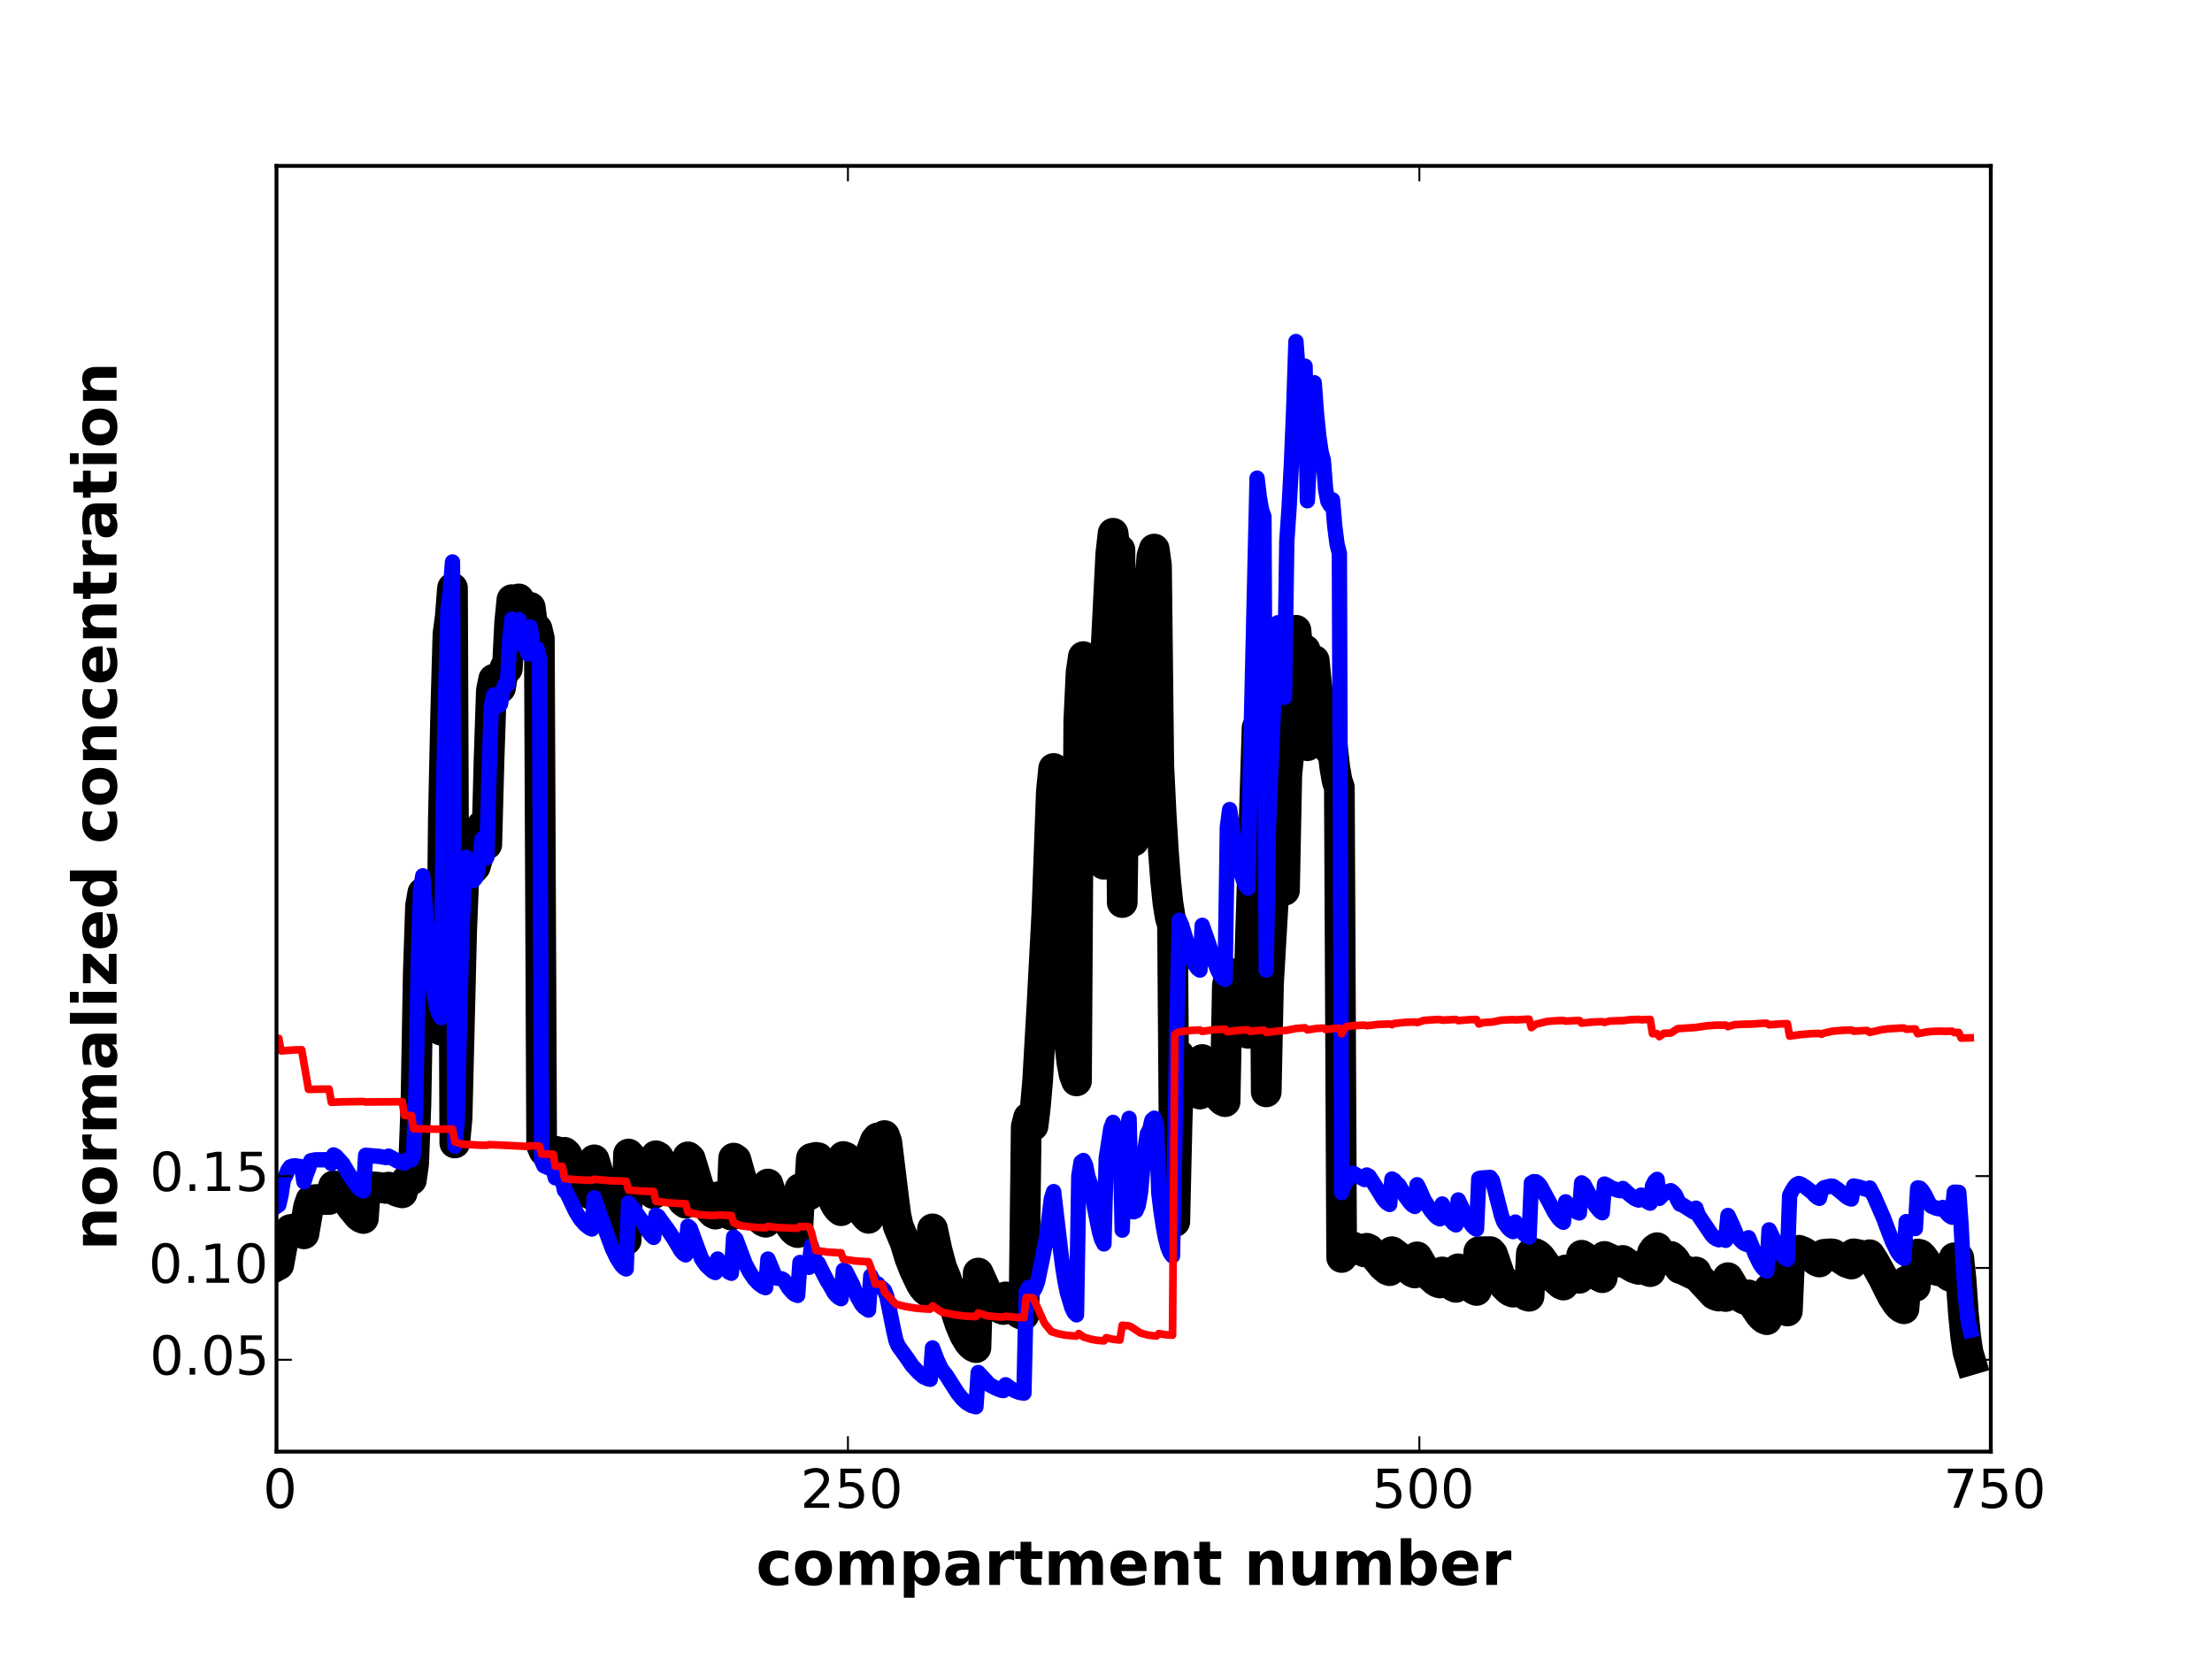 <?xml version="1.0" encoding="utf-8" standalone="no"?>
<!DOCTYPE svg PUBLIC "-//W3C//DTD SVG 1.1//EN"
  "http://www.w3.org/Graphics/SVG/1.1/DTD/svg11.dtd">
<!-- Created with matplotlib (http://matplotlib.org/) -->
<svg height="432pt" version="1.1" viewBox="0 0 576 432" width="576pt" xmlns="http://www.w3.org/2000/svg" xmlns:xlink="http://www.w3.org/1999/xlink">
 <defs>
  <style type="text/css">
*{stroke-linecap:butt;stroke-linejoin:round;}
  </style>
 </defs>
 <g id="figure_1">
  <g id="patch_1">
   <path d="
M0 432
L576 432
L576 0
L0 0
z
" style="fill:#ffffff;"/>
  </g>
  <g id="axes_1">
   <g id="patch_2">
    <path d="
M72 378
L518.4 378
L518.4 43.2
L72 43.2
z
" style="fill:#ffffff;"/>
   </g>
   <g id="line2d_1">
    <path clip-path="url(#p332b41defa)" d="
M72 329.655
L72.595 329.334
L73.786 322.768
L74.381 321.909
L74.976 320.788
L75.571 320.177
L76.762 319.983
L78.547 320.223
L79.142 321.29
L80.333 314.314
L80.928 312.557
L82.118 312.358
L85.69 312.355
L86.285 310.762
L86.88 308.782
L87.475 309.103
L89.261 310.9
L90.451 312.721
L91.642 314.464
L93.427 316.604
L94.022 317.049
L94.618 317.292
L95.213 308.897
L98.784 309.187
L100.57 309.467
L101.165 309.119
L103.546 310.302
L104.736 310.615
L105.331 308.03
L105.926 307.266
L107.117 307.254
L107.712 303.037
L108.307 287.615
L108.902 254.061
L109.498 235.934
L110.093 232.477
L111.283 247.853
L112.474 258.658
L113.069 262.504
L113.664 265.373
L114.259 267.289
L114.854 268.255
L115.45 213.116
L116.045 186.235
L116.64 165.12
L117.235 160.68
L117.83 153.125
L118.426 297.627
L119.021 291.126
L120.211 242.459
L120.806 227.707
L121.402 220.281
L121.997 223.606
L122.592 225.604
L123.187 226.272
L123.782 225.591
L124.378 223.521
L124.973 220
L125.568 214.939
L126.163 218.227
L126.758 219.873
L127.354 197.553
L127.949 179.855
L128.544 176.867
L129.139 176.896
L129.734 179.589
L130.33 179.12
L130.925 175.411
L131.52 173.79
L132.115 174.084
L132.71 162.111
L133.306 156.144
L133.901 158.602
L134.496 158.565
L135.091 155.957
L135.686 160.65
L136.282 162.791
L136.877 162.428
L137.472 164.912
L138.067 158.146
L138.662 162.553
L139.258 164.418
L139.853 163.778
L140.448 166.276
L141.043 298.276
L141.638 299.659
L143.424 300.436
L144.019 300.569
L144.614 299.768
L145.805 300.082
L146.4 300.174
L146.995 300.061
L147.59 300.609
L150.566 307.275
L151.757 309.098
L152.947 310.3
L153.542 310.835
L154.138 311.121
L154.733 302.019
L155.923 305.992
L157.709 311.259
L158.899 315.254
L160.09 318.468
L161.28 320.856
L161.875 321.852
L162.47 322.547
L163.066 322.912
L163.661 300.513
L164.256 301.176
L166.637 304.805
L169.018 309.365
L169.613 310.212
L170.208 310.838
L170.803 300.953
L171.398 301.274
L172.589 303.223
L173.779 305.084
L175.565 308.302
L176.755 310.75
L177.35 311.999
L177.946 312.856
L178.541 313.301
L179.136 301.239
L179.731 301.731
L181.517 307.673
L182.707 311.645
L183.898 313.769
L185.088 315.209
L185.683 315.83
L186.278 316.154
L186.874 311.655
L188.064 313.814
L189.85 316.076
L190.445 316.411
L191.04 301.568
L191.635 301.985
L192.826 306.233
L194.016 309.887
L195.206 312.843
L196.397 315.187
L197.587 316.876
L198.182 317.532
L198.778 318.018
L199.373 318.271
L199.968 308.317
L201.754 314.056
L202.349 314.913
L203.539 315.091
L204.134 315.571
L205.325 318.28
L205.92 319.314
L206.515 320.119
L207.11 320.677
L207.706 320.969
L208.301 309.51
L209.491 310.636
L210.086 310.979
L210.682 311.158
L211.277 301.651
L212.467 301.37
L213.062 301.469
L214.253 305.008
L215.443 308.376
L216.038 309.751
L216.634 311.533
L217.229 312.96
L217.824 314.029
L218.419 314.799
L219.014 315.268
L219.61 301.145
L220.205 301.366
L221.99 306.63
L223.181 311.518
L223.776 313.378
L224.371 314.862
L224.966 315.968
L225.562 316.72
L226.157 317.254
L226.752 300.169
L227.942 297.012
L228.538 296.315
L229.133 297.702
L229.728 298.404
L230.323 295.695
L230.918 297.373
L232.704 311.978
L233.299 316.483
L233.894 319.272
L235.68 323.542
L236.87 327.491
L238.061 330.537
L239.251 333.053
L239.846 334.263
L240.442 335.21
L241.037 335.904
L241.632 336.352
L242.227 336.615
L242.822 319.991
L244.013 325.564
L245.203 330.037
L246.394 332.969
L247.584 336.626
L248.774 341.082
L249.965 344.712
L251.155 347.539
L252.346 349.526
L252.941 350.187
L253.536 350.656
L254.131 350.917
L254.726 331.494
L255.917 334.111
L257.107 336.819
L257.702 337.772
L258.893 339.064
L260.083 340.375
L260.678 340.783
L261.274 340.995
L261.869 337.703
L263.059 339.592
L264.25 340.956
L265.44 341.954
L266.035 342.248
L266.63 342.395
L267.226 293.415
L267.821 291.036
L268.416 292.451
L269.011 293.164
L269.606 288.225
L270.202 281.374
L271.392 260.56
L272.582 238.08
L273.773 206.042
L274.368 200.095
L276.749 249.494
L277.344 259.012
L277.939 266.493
L279.13 276.784
L279.725 279.924
L280.32 281.467
L280.915 187.658
L281.51 175.053
L282.106 170.98
L282.701 172.993
L283.296 179.833
L283.891 183.599
L284.486 190.381
L285.082 200.745
L286.272 216.405
L286.867 221.889
L287.462 225.07
L288.058 167.983
L289.248 144.192
L289.843 138.857
L290.438 143.612
L291.034 143.151
L291.629 143.155
L292.224 235.02
L292.819 191.958
L293.414 171.325
L294.01 161.88
L294.605 219.091
L295.2 219.01
L295.795 216.337
L296.39 210.681
L296.986 199.943
L297.581 181.457
L298.176 167.139
L298.771 155.717
L299.366 152.094
L299.962 144.777
L300.557 142.976
L301.152 147.317
L301.747 199.282
L302.342 211.589
L302.938 221.593
L303.533 229.414
L304.128 235.143
L304.723 238.848
L305.318 240.881
L305.914 318.11
L306.509 292.289
L307.104 274.77
L307.699 275.836
L310.08 281.937
L310.675 283.067
L311.27 283.951
L311.866 284.568
L312.461 284.894
L313.056 275.89
L315.437 281.557
L316.627 284.226
L317.222 285.241
L317.818 286.031
L318.413 286.581
L319.008 286.869
L319.603 256.646
L320.198 253.418
L321.389 259.572
L322.579 264.433
L323.174 266.189
L324.365 268.54
L324.96 269.081
L325.555 245.992
L327.341 189.521
L327.936 193.344
L328.531 195.876
L329.126 197.142
L329.722 284.322
L330.317 256.123
L331.507 235.47
L332.102 223.742
L332.698 217.293
L333.293 220.686
L333.888 222.393
L334.483 231.843
L335.078 201.888
L335.674 195.62
L336.269 187.481
L336.864 177.201
L337.459 164.115
L338.054 170.141
L338.65 172.967
L339.245 172.68
L339.84 169.209
L340.435 194.173
L341.626 176.199
L342.221 171.946
L342.816 178.039
L343.411 182.449
L344.006 185.533
L344.602 187.23
L345.197 192.23
L345.792 194.67
L346.387 195.527
L346.982 194.591
L347.578 199.833
L348.173 203.302
L348.768 205.038
L349.363 327.443
L349.958 326.503
L350.554 326.222
L351.149 325.43
L351.744 324.852
L352.339 324.705
L355.315 325.989
L355.91 325.045
L356.506 325.33
L358.886 328.173
L360.077 329.648
L361.267 330.646
L361.862 330.881
L362.458 325.938
L364.243 327.282
L366.029 329.599
L367.219 330.769
L367.814 331.225
L368.41 331.477
L369.005 327.28
L370.195 329.315
L370.79 330.372
L372.576 332.453
L373.766 333.528
L374.362 333.886
L374.957 334.084
L375.552 331.209
L376.742 333.031
L377.933 334.473
L378.528 334.956
L379.123 335.224
L379.718 330.394
L381.504 333.155
L382.694 334.635
L383.885 335.768
L384.48 336.032
L385.075 325.958
L388.051 325.919
L388.646 326.566
L391.027 333.505
L391.622 334.663
L392.813 335.861
L393.408 336.259
L394.003 336.478
L394.598 334.652
L396.384 336.579
L397.574 337.369
L398.17 337.546
L398.765 326.337
L399.36 326.302
L399.955 326.526
L400.55 326.907
L401.146 327.498
L405.312 333.329
L406.502 334.357
L407.098 334.628
L407.693 330.687
L409.478 332.124
L410.669 332.729
L411.264 332.867
L411.859 326.864
L412.454 327.223
L415.43 331.357
L416.621 332.42
L417.216 332.706
L417.811 327.172
L420.192 328.256
L421.382 328.567
L421.978 328.646
L422.573 328.211
L424.358 329.489
L425.549 330.169
L426.739 330.549
L427.334 329.577
L428.525 330.586
L429.12 330.934
L429.715 331.13
L430.31 326.14
L430.906 325.294
L431.501 324.895
L432.096 328.244
L433.286 327.701
L434.477 327.316
L435.072 327.167
L435.667 327.654
L436.262 328.351
L436.858 329.506
L437.453 330.31
L438.048 330.458
L441.024 331.893
L441.619 331.211
L442.214 332.551
L446.381 337.054
L446.976 337.344
L447.571 337.503
L448.166 337.071
L448.762 337.416
L449.357 337.608
L449.952 332.707
L451.142 334.71
L452.333 336.886
L453.523 337.897
L454.118 338.258
L454.714 338.462
L455.309 337.185
L457.094 340.485
L458.285 342.245
L458.88 342.907
L459.475 343.383
L460.07 343.64
L460.666 335.643
L463.046 339.358
L464.237 340.705
L464.832 341.144
L465.427 341.382
L466.022 327.736
L466.618 326.88
L467.808 325.729
L468.403 325.561
L469.594 326.034
L471.974 327.488
L473.165 328.403
L473.76 328.623
L474.355 326.891
L474.95 326.617
L476.736 326.483
L477.331 326.557
L478.522 327.208
L480.902 328.747
L482.093 329.157
L482.688 326.491
L483.878 326.701
L486.259 327.281
L486.854 326.727
L488.045 328.553
L490.426 332.83
L491.616 335.234
L492.806 337.559
L493.997 339.389
L494.592 340.063
L495.187 340.542
L495.782 340.799
L496.378 333.605
L497.568 334.509
L498.163 334.812
L498.758 334.978
L499.354 326.55
L499.949 326.675
L500.544 327.219
L501.734 328.854
L502.33 329.801
L502.925 330.372
L504.71 330.9
L505.306 330.975
L505.901 330.623
L507.091 331.871
L507.686 332.303
L508.282 332.545
L508.877 327.516
L510.067 327.57
L510.662 333.3
L511.258 341.878
L511.853 348.015
L512.448 352.058
L513.043 354.086
L513.043 354.086" style="fill:none;stroke:#000000;stroke-linecap:square;stroke-width:8;"/>
   </g>
   <g id="line2d_2">
    <path clip-path="url(#p332b41defa)" d="
M72 314.163
L72.595 313.763
L73.19 311.162
L73.786 307.271
L74.381 306.134
L74.976 304.666
L75.571 303.855
L76.166 303.643
L76.762 303.563
L77.952 303.735
L78.547 303.843
L79.142 307.738
L79.738 305.819
L80.333 304.315
L80.928 302.26
L82.118 302.017
L85.69 301.989
L86.285 302.987
L86.88 300.732
L87.475 301.072
L89.261 303.033
L90.451 305.045
L91.642 306.976
L93.427 309.353
L94.022 309.848
L94.618 310.118
L95.213 300.835
L98.784 301.127
L100.57 301.43
L101.165 301.053
L103.546 302.349
L104.736 302.695
L105.331 302.882
L105.926 302.061
L107.117 302.048
L107.712 300.677
L108.307 284.798
L108.902 250.235
L109.498 231.588
L110.093 228.047
L111.283 243.924
L112.474 255.076
L113.069 259.046
L113.664 262.006
L114.259 263.983
L114.854 264.98
L115.45 208.091
L116.045 180.408
L116.64 158.667
L117.235 154.103
L117.83 146.325
L118.426 298.455
L119.021 292.239
L120.211 244.858
L120.806 230.463
L121.402 223.265
L121.997 226.609
L122.592 228.639
L123.187 229.356
L123.782 228.744
L124.378 226.763
L124.973 223.354
L125.568 218.43
L126.163 221.667
L126.758 223.287
L127.354 201.063
L127.949 183.806
L128.544 180.962
L129.139 181.062
L129.734 183.755
L130.33 183.338
L130.925 179.736
L131.52 178.165
L132.115 178.296
L132.71 166.814
L133.306 161.212
L133.901 163.739
L134.496 163.811
L135.091 161.358
L135.686 166.009
L136.282 168.15
L136.877 167.832
L137.472 170.271
L138.067 163.255
L138.662 167.628
L139.258 169.5
L139.853 168.91
L140.448 171.365
L141.043 302.227
L141.638 303.557
L143.424 304.323
L144.019 304.452
L144.614 306.698
L145.805 307.004
L146.4 307.092
L146.995 309.99
L147.59 310.601
L149.971 315.606
L151.162 317.489
L152.352 318.85
L153.542 319.784
L154.138 320.036
L154.733 311.899
L155.923 315.477
L158.304 322.035
L159.494 325.217
L160.685 327.672
L161.875 329.506
L162.47 330.113
L163.066 330.432
L163.661 313.256
L164.256 313.872
L167.827 318.9
L168.422 320.092
L169.613 321.684
L170.208 322.208
L170.803 316.409
L171.398 316.75
L172.589 318.45
L173.779 320.048
L175.565 322.728
L176.755 324.72
L177.35 325.725
L177.946 326.415
L178.541 326.773
L179.136 319.323
L179.731 319.832
L181.517 324.693
L182.707 327.837
L183.898 329.507
L185.088 330.634
L185.683 331.114
L186.278 331.364
L186.874 327.844
L188.064 329.541
L189.85 331.299
L190.445 331.557
L191.04 322.107
L191.635 322.667
L194.016 328.999
L195.206 331.237
L196.397 333.001
L197.587 334.266
L198.778 335.112
L199.373 335.299
L199.968 327.855
L201.754 332.216
L202.349 332.85
L203.539 332.996
L204.134 333.345
L205.325 335.348
L206.515 336.701
L207.11 337.111
L207.706 337.324
L208.301 328.75
L209.491 329.608
L210.086 329.868
L210.682 330.004
L211.277 324.433
L212.467 328.76
L213.062 328.923
L214.253 331.356
L215.443 333.63
L216.038 334.554
L217.229 336.665
L217.824 337.366
L218.419 337.87
L219.014 338.175
L219.61 330.769
L220.205 331.009
L221.99 334.472
L223.181 337.557
L224.371 339.66
L224.966 340.353
L226.157 341.155
L226.752 332.235
L227.942 334.645
L228.538 334.309
L229.133 335.074
L229.728 335.462
L230.323 336.053
L230.918 337.559
L232.704 346.422
L233.299 349.035
L233.894 350.467
L236.275 353.771
L237.466 355.539
L239.251 357.46
L240.442 358.495
L241.632 359.043
L242.227 359.168
L242.822 350.994
L244.013 354.122
L245.203 356.621
L246.394 358.09
L248.179 360.911
L249.37 362.758
L250.56 364.221
L251.75 365.306
L252.941 365.997
L254.131 366.322
L254.726 357.397
L257.702 360.6
L259.488 361.531
L260.678 361.998
L261.274 362.094
L261.869 360.581
L263.059 361.471
L264.25 362.11
L265.44 362.57
L266.63 362.773
L267.226 336.367
L267.821 335.238
L268.416 335.961
L269.011 336.325
L269.606 335.32
L270.202 333.67
L271.392 327.962
L272.582 321.921
L273.773 312.125
L274.368 310.294
L276.154 325.442
L276.749 330.036
L277.344 333.734
L277.939 336.63
L279.13 340.588
L279.725 341.787
L280.32 342.376
L280.915 306.214
L281.51 302.605
L282.106 302.195
L282.701 303.464
L283.296 306.401
L283.891 308.143
L284.486 310.891
L285.082 314.838
L286.272 320.719
L286.867 322.745
L287.462 323.911
L288.058 301.606
L289.248 293.855
L289.843 292.273
L290.438 294.223
L291.629 294.308
L292.224 320.323
L292.819 303.125
L293.414 294.953
L294.01 291.227
L294.605 314.767
L295.2 315.563
L295.795 315.314
L296.39 313.905
L296.986 310.579
L297.581 304.04
L298.176 299.082
L298.771 295.188
L299.366 294.15
L299.962 291.677
L300.557 291.173
L301.152 292.856
L301.747 310.65
L302.342 315.538
L302.938 319.487
L303.533 322.558
L304.128 324.799
L304.723 326.246
L305.318 327.035
L305.914 298.213
L306.509 263.326
L307.104 239.599
L307.699 240.906
L310.08 248.763
L310.675 250.235
L311.27 251.387
L311.866 252.194
L312.461 252.619
L313.056 240.952
L314.842 246.071
L316.032 249.988
L317.222 252.903
L317.818 253.932
L318.413 254.65
L319.008 255.028
L319.603 215.301
L320.198 210.808
L321.389 218.81
L322.579 225.164
L323.174 227.463
L323.77 229.178
L324.365 230.549
L324.96 231.262
L325.555 200.844
L327.341 124.506
L327.936 129.538
L328.531 132.874
L329.126 134.542
L329.722 252.593
L330.317 214.698
L331.507 186.755
L332.102 170.908
L332.698 162.165
L333.293 166.667
L333.888 168.932
L334.483 181.581
L335.078 140.985
L335.674 132.234
L336.269 120.974
L336.864 106.84
L337.459 88.929
L338.054 96.889
L338.65 100.575
L339.245 100.096
L339.84 95.352
L340.435 130.389
L341.626 105.619
L342.221 99.66
L342.816 107.722
L343.411 113.558
L344.006 117.649
L344.602 119.905
L345.197 127.513
L345.792 130.584
L346.387 131.561
L346.982 130.15
L347.578 137.13
L348.173 141.752
L348.768 144.066
L349.363 310.53
L349.958 308.545
L350.554 307.727
L351.149 306.549
L351.744 305.723
L352.339 305.49
L355.315 307.155
L355.91 305.965
L356.506 306.297
L358.886 310.014
L360.077 311.981
L360.672 312.752
L361.267 313.32
L361.862 313.636
L362.458 307.009
L363.053 307.363
L363.648 308.054
L364.243 308.554
L366.029 311.636
L367.219 313.205
L367.814 313.821
L368.41 314.162
L369.005 308.499
L369.6 309.642
L370.79 312.405
L372.576 315.187
L373.766 316.636
L374.362 317.121
L374.957 317.39
L375.552 313.525
L376.742 315.984
L377.933 317.941
L378.528 318.599
L379.123 318.963
L379.718 312.467
L381.504 316.169
L382.694 318.17
L383.29 319.052
L383.885 319.712
L384.48 320.072
L385.075 306.911
L385.67 306.757
L388.051 306.59
L388.646 307.42
L391.027 316.676
L391.622 318.25
L392.813 319.871
L393.408 320.412
L394.003 320.709
L394.598 318.226
L396.384 320.82
L396.979 321.443
L397.574 321.89
L398.17 322.131
L398.765 308.031
L399.36 307.7
L399.955 307.726
L400.55 308.145
L401.146 308.858
L403.526 313.257
L404.717 315.555
L405.907 317.293
L406.502 317.908
L407.098 318.277
L407.693 312.953
L409.478 314.856
L410.669 315.664
L411.264 315.85
L411.859 308.018
L412.454 308.462
L415.43 313.979
L416.621 315.413
L417.216 315.801
L417.811 308.326
L418.406 308.606
L419.597 309.325
L421.382 309.956
L421.978 310.06
L422.573 309.472
L424.358 311.084
L425.549 311.986
L426.144 312.312
L426.739 312.495
L427.334 311.206
L428.525 312.562
L429.12 313.033
L429.715 313.297
L430.31 308.777
L430.906 307.637
L431.501 307.099
L432.096 312.049
L433.286 310.787
L433.882 310.586
L434.477 310.247
L435.072 310.044
L435.667 310.473
L436.262 311.166
L436.858 312.491
L437.453 313.543
L438.048 313.715
L441.024 315.588
L441.619 314.606
L442.214 316.365
L444 319.022
L445.786 321.637
L446.381 322.233
L446.976 322.62
L447.571 322.833
L448.166 322.257
L448.762 322.718
L449.357 322.976
L449.952 316.516
L451.142 319.021
L452.333 321.906
L453.523 323.258
L454.118 323.743
L454.714 324.019
L455.309 322.298
L457.094 326.727
L458.285 329.103
L458.88 329.998
L459.475 330.642
L460.07 330.991
L460.666 320.255
L463.046 325.224
L464.237 327.039
L464.832 327.631
L465.427 327.952
L466.022 311.293
L466.618 310.094
L467.213 309.163
L467.808 308.452
L468.403 308.179
L468.998 308.393
L470.189 309.135
L471.974 310.558
L472.57 311.242
L473.165 311.757
L473.76 312.045
L474.355 309.874
L474.95 309.306
L476.736 308.854
L477.331 308.907
L478.522 309.708
L480.902 311.691
L481.498 312.033
L482.093 312.228
L482.688 308.829
L483.878 309.055
L486.259 309.785
L486.854 309.352
L488.045 311.615
L490.426 317.078
L491.616 320.253
L492.806 323.344
L493.997 325.786
L494.592 326.686
L495.187 327.328
L495.782 327.672
L496.378 318.102
L497.568 319.293
L498.163 319.693
L498.758 319.914
L499.354 309.326
L499.949 309.405
L500.544 310.05
L501.139 310.967
L502.33 313.341
L502.925 314.084
L504.115 314.58
L505.306 314.849
L505.901 314.422
L507.091 316.066
L507.686 316.637
L508.282 316.958
L508.877 310.434
L510.067 310.49
L510.662 318.959
L511.258 330.279
L511.853 338.38
L512.448 343.719
L513.043 346.396
L513.043 346.396" style="fill:none;stroke:#0000ff;stroke-linecap:square;stroke-width:4;"/>
   </g>
   <g id="line2d_3">
    <path clip-path="url(#p332b41defa)" d="
M72 270.346
L72.595 270.385
L73.19 273.653
L76.762 273.396
L78.547 273.356
L80.333 283.668
L83.904 283.613
L85.69 283.594
L86.285 287.041
L88.666 286.926
L94.618 286.834
L95.213 286.957
L104.736 286.885
L105.331 290.47
L107.117 290.467
L107.712 293.902
L113.069 294.026
L117.83 294.001
L118.426 297.307
L120.211 297.909
L124.378 298.176
L126.758 298.226
L127.354 298.051
L130.925 298.206
L133.306 298.327
L136.877 298.508
L137.472 298.515
L138.067 298.359
L140.448 298.424
L141.043 300.507
L144.019 300.555
L144.614 303.688
L146.4 303.713
L146.995 306.852
L148.186 307.049
L152.352 307.303
L154.138 307.333
L154.733 307.068
L158.899 307.456
L163.066 307.595
L163.661 309.872
L167.232 310.179
L170.208 310.268
L170.803 312.82
L174.374 313.252
L177.946 313.434
L178.541 313.441
L179.136 315.672
L182.112 316.307
L185.088 316.493
L186.278 316.515
L186.874 316.359
L189.85 316.507
L190.445 316.515
L191.04 318.373
L192.826 319.168
L195.802 319.537
L198.778 319.7
L199.373 319.708
L199.968 319.325
L202.349 319.644
L207.706 319.845
L208.301 319.367
L210.682 319.451
L211.277 320.793
L212.467 325.605
L215.443 326.037
L218.419 326.226
L219.014 326.235
L219.61 327.89
L222.586 328.338
L225.562 328.533
L226.157 328.543
L226.752 330.054
L227.942 334.348
L229.728 334.42
L230.323 336.441
L233.299 339.605
L235.68 340.193
L238.656 340.673
L241.632 340.883
L242.227 340.893
L242.822 340.037
L245.203 341.652
L248.179 342.305
L251.155 342.695
L254.131 342.839
L254.726 341.874
L257.107 342.656
L260.083 342.919
L261.274 342.95
L261.869 342.75
L264.845 343.063
L266.63 343.125
L267.226 337.863
L269.011 337.942
L271.987 344.562
L273.773 346.755
L275.558 347.301
L277.344 347.66
L279.725 347.888
L280.32 347.904
L280.915 347.239
L282.106 348.132
L283.891 348.689
L285.677 349.023
L287.462 349.152
L288.058 348.329
L289.843 348.758
L291.629 348.93
L292.224 345.101
L294.01 345.252
L294.605 345.546
L296.986 347.116
L298.771 347.612
L300.557 347.865
L301.152 347.893
L301.747 347.263
L303.533 347.568
L305.318 347.686
L305.914 269.386
L306.509 268.922
L307.104 268.695
L310.08 268.318
L312.461 268.211
L313.056 268.576
L316.032 268.145
L319.008 267.985
L319.603 268.696
L321.984 268.34
L324.365 268.176
L324.96 268.165
L325.555 268.59
L327.936 268.303
L329.126 268.255
L329.722 268.858
L332.102 268.55
L335.078 268.28
L337.459 267.816
L339.84 267.636
L340.435 268.186
L342.816 267.805
L344.602 267.703
L345.197 268.072
L347.578 267.782
L348.768 267.734
L349.363 269.197
L349.958 268.041
L350.554 267.349
L351.744 267.128
L354.72 266.957
L355.315 266.948
L355.91 267.095
L358.886 266.758
L361.862 266.632
L362.458 266.828
L363.053 266.512
L366.029 266.213
L368.41 266.128
L369.005 266.281
L370.79 265.717
L373.766 265.504
L374.957 265.478
L375.552 265.657
L378.528 265.488
L379.123 265.48
L379.718 265.769
L382.694 265.515
L384.48 265.465
L385.075 266.632
L386.266 266.266
L388.646 266.123
L391.027 265.636
L394.003 265.51
L394.598 265.577
L397.574 265.411
L398.17 265.403
L398.765 267.584
L399.955 266.694
L402.931 265.97
L405.907 265.759
L407.098 265.734
L407.693 265.91
L410.669 265.74
L411.264 265.731
L411.859 266.425
L414.835 266.127
L417.216 266.043
L417.811 266.241
L419.002 265.899
L421.978 265.767
L422.573 265.785
L424.358 265.539
L426.739 265.452
L427.334 265.54
L429.715 265.452
L430.31 269.174
L431.501 269.15
L432.096 269.934
L433.286 269.054
L435.072 269.007
L436.858 267.863
L439.834 267.662
L441.619 267.538
L444.595 267.102
L446.976 266.944
L449.357 266.936
L449.952 267.325
L451.738 266.805
L454.714 266.686
L455.904 266.673
L458.88 266.48
L460.07 266.457
L460.666 266.852
L463.642 266.617
L465.427 266.571
L466.022 269.801
L468.998 269.377
L471.974 269.145
L473.76 269.099
L474.355 269.325
L474.95 269.004
L477.331 268.5
L480.307 268.26
L482.093 268.213
L482.688 268.516
L485.664 268.355
L486.259 268.347
L486.854 268.842
L489.83 268.153
L491.616 267.91
L494.592 267.724
L495.782 267.702
L496.378 268
L498.758 267.923
L499.354 269.177
L501.734 268.713
L503.52 268.558
L505.306 268.512
L506.496 268.559
L508.282 268.513
L508.877 268.882
L510.067 268.859
L510.662 270.315
L513.043 270.254
L513.043 270.254" style="fill:none;stroke:#ff0000;stroke-linecap:square;stroke-width:2;"/>
   </g>
   <g id="patch_3">
    <path d="
M72 43.2
L518.4 43.2" style="fill:none;stroke:#000000;stroke-linecap:square;stroke-linejoin:miter;"/>
   </g>
   <g id="patch_4">
    <path d="
M518.4 378
L518.4 43.2" style="fill:none;stroke:#000000;stroke-linecap:square;stroke-linejoin:miter;"/>
   </g>
   <g id="patch_5">
    <path d="
M72 378
L518.4 378" style="fill:none;stroke:#000000;stroke-linecap:square;stroke-linejoin:miter;"/>
   </g>
   <g id="patch_6">
    <path d="
M72 378
L72 43.2" style="fill:none;stroke:#000000;stroke-linecap:square;stroke-linejoin:miter;"/>
   </g>
   <g id="matplotlib.axis_1">
    <g id="xtick_1">
     <g id="line2d_4">
      <defs>
       <path d="
M0 0
L0 -4" id="m93b0483c22" style="stroke:#000000;stroke-width:0.5;"/>
      </defs>
      <g>
       <use style="stroke:#000000;stroke-width:0.5;" x="72.0" xlink:href="#m93b0483c22" y="378.0"/>
      </g>
     </g>
     <g id="line2d_5">
      <defs>
       <path d="
M0 0
L0 4" id="m741efc42ff" style="stroke:#000000;stroke-width:0.5;"/>
      </defs>
      <g>
       <use style="stroke:#000000;stroke-width:0.5;" x="72.0" xlink:href="#m741efc42ff" y="43.2"/>
      </g>
     </g>
     <g id="text_1">
      <!-- 0 -->
      <defs>
       <path d="
M31.781 66.406
Q24.172 66.406 20.328 58.906
Q16.5 51.422 16.5 36.375
Q16.5 21.391 20.328 13.891
Q24.172 6.391 31.781 6.391
Q39.453 6.391 43.281 13.891
Q47.125 21.391 47.125 36.375
Q47.125 51.422 43.281 58.906
Q39.453 66.406 31.781 66.406
M31.781 74.219
Q44.047 74.219 50.516 64.516
Q56.984 54.828 56.984 36.375
Q56.984 17.969 50.516 8.266
Q44.047 -1.422 31.781 -1.422
Q19.531 -1.422 13.062 8.266
Q6.594 17.969 6.594 36.375
Q6.594 54.828 13.062 64.516
Q19.531 74.219 31.781 74.219" id="BitstreamVeraSans-Roman-30"/>
      </defs>
      <g transform="translate(68.473 392.638)scale(0.14 -0.14)">
       <use xlink:href="#BitstreamVeraSans-Roman-30"/>
      </g>
     </g>
    </g>
    <g id="xtick_2">
     <g id="line2d_6">
      <g>
       <use style="stroke:#000000;stroke-width:0.5;" x="220.8" xlink:href="#m93b0483c22" y="378.0"/>
      </g>
     </g>
     <g id="line2d_7">
      <g>
       <use style="stroke:#000000;stroke-width:0.5;" x="220.8" xlink:href="#m741efc42ff" y="43.2"/>
      </g>
     </g>
     <g id="text_2">
      <!-- 250 -->
      <defs>
       <path d="
M19.188 8.297
L53.609 8.297
L53.609 0
L7.328 0
L7.328 8.297
Q12.938 14.109 22.625 23.891
Q32.328 33.688 34.812 36.531
Q39.547 41.844 41.422 45.531
Q43.312 49.219 43.312 52.781
Q43.312 58.594 39.234 62.25
Q35.156 65.922 28.609 65.922
Q23.969 65.922 18.812 64.312
Q13.672 62.703 7.812 59.422
L7.812 69.391
Q13.766 71.781 18.938 73
Q24.125 74.219 28.422 74.219
Q39.75 74.219 46.484 68.547
Q53.219 62.891 53.219 53.422
Q53.219 48.922 51.531 44.891
Q49.859 40.875 45.406 35.406
Q44.188 33.984 37.641 27.219
Q31.109 20.453 19.188 8.297" id="BitstreamVeraSans-Roman-32"/>
       <path d="
M10.797 72.906
L49.516 72.906
L49.516 64.594
L19.828 64.594
L19.828 46.734
Q21.969 47.469 24.109 47.828
Q26.266 48.188 28.422 48.188
Q40.625 48.188 47.75 41.5
Q54.891 34.812 54.891 23.391
Q54.891 11.625 47.562 5.094
Q40.234 -1.422 26.906 -1.422
Q22.312 -1.422 17.547 -0.641
Q12.797 0.141 7.719 1.703
L7.719 11.625
Q12.109 9.234 16.797 8.062
Q21.484 6.891 26.703 6.891
Q35.156 6.891 40.078 11.328
Q45.016 15.766 45.016 23.391
Q45.016 31 40.078 35.438
Q35.156 39.891 26.703 39.891
Q22.75 39.891 18.812 39.016
Q14.891 38.141 10.797 36.281
z
" id="BitstreamVeraSans-Roman-35"/>
      </defs>
      <g transform="translate(208.417 392.638)scale(0.14 -0.14)">
       <use xlink:href="#BitstreamVeraSans-Roman-32"/>
       <use x="63.623" xlink:href="#BitstreamVeraSans-Roman-35"/>
       <use x="127.246" xlink:href="#BitstreamVeraSans-Roman-30"/>
      </g>
     </g>
    </g>
    <g id="xtick_3">
     <g id="line2d_8">
      <g>
       <use style="stroke:#000000;stroke-width:0.5;" x="369.6" xlink:href="#m93b0483c22" y="378.0"/>
      </g>
     </g>
     <g id="line2d_9">
      <g>
       <use style="stroke:#000000;stroke-width:0.5;" x="369.6" xlink:href="#m741efc42ff" y="43.2"/>
      </g>
     </g>
     <g id="text_3">
      <!-- 500 -->
      <g transform="translate(357.244 392.638)scale(0.14 -0.14)">
       <use xlink:href="#BitstreamVeraSans-Roman-35"/>
       <use x="63.623" xlink:href="#BitstreamVeraSans-Roman-30"/>
       <use x="127.246" xlink:href="#BitstreamVeraSans-Roman-30"/>
      </g>
     </g>
    </g>
    <g id="xtick_4">
     <g id="line2d_10">
      <g>
       <use style="stroke:#000000;stroke-width:0.5;" x="518.4" xlink:href="#m93b0483c22" y="378.0"/>
      </g>
     </g>
     <g id="line2d_11">
      <g>
       <use style="stroke:#000000;stroke-width:0.5;" x="518.4" xlink:href="#m741efc42ff" y="43.2"/>
      </g>
     </g>
     <g id="text_4">
      <!-- 750 -->
      <defs>
       <path d="
M8.203 72.906
L55.078 72.906
L55.078 68.703
L28.609 0
L18.312 0
L43.219 64.594
L8.203 64.594
z
" id="BitstreamVeraSans-Roman-37"/>
      </defs>
      <g transform="translate(506.078 392.638)scale(0.14 -0.14)">
       <use xlink:href="#BitstreamVeraSans-Roman-37"/>
       <use x="63.623" xlink:href="#BitstreamVeraSans-Roman-35"/>
       <use x="127.246" xlink:href="#BitstreamVeraSans-Roman-30"/>
      </g>
     </g>
    </g>
    <g id="text_5">
     <!-- compartment number -->
     <defs>
      <path d="
M32.906 24.609
Q27.438 24.609 24.672 22.75
Q21.922 20.906 21.922 17.281
Q21.922 13.969 24.141 12.078
Q26.375 10.203 30.328 10.203
Q35.25 10.203 38.625 13.734
Q42 17.281 42 22.609
L42 24.609
z

M59.625 31.203
L59.625 0
L42 0
L42 8.109
Q38.484 3.125 34.078 0.844
Q29.688 -1.422 23.391 -1.422
Q14.891 -1.422 9.594 3.531
Q4.297 8.5 4.297 16.406
Q4.297 26.031 10.906 30.516
Q17.531 35.016 31.688 35.016
L42 35.016
L42 36.375
Q42 40.531 38.719 42.453
Q35.453 44.391 28.516 44.391
Q22.906 44.391 18.062 43.266
Q13.234 42.141 9.078 39.891
L9.078 53.219
Q14.703 54.594 20.359 55.297
Q26.031 56 31.688 56
Q46.484 56 53.047 50.172
Q59.625 44.344 59.625 31.203" id="BitstreamVeraSans-Bold-61"/>
      <path id="BitstreamVeraSans-Bold-20"/>
      <path d="
M37.5 11.281
Q43.109 11.281 46.062 15.375
Q49.031 19.484 49.031 27.297
Q49.031 35.109 46.062 39.203
Q43.109 43.312 37.5 43.312
Q31.891 43.312 28.875 39.188
Q25.875 35.062 25.875 27.297
Q25.875 19.531 28.875 15.406
Q31.891 11.281 37.5 11.281
M25.875 46.688
Q29.5 51.469 33.891 53.734
Q38.281 56 44 56
Q54.109 56 60.594 47.969
Q67.094 39.938 67.094 27.297
Q67.094 14.656 60.594 6.609
Q54.109 -1.422 44 -1.422
Q38.281 -1.422 33.891 0.844
Q29.5 3.125 25.875 7.906
L25.875 0
L8.406 0
L8.406 75.984
L25.875 75.984
z
" id="BitstreamVeraSans-Bold-62"/>
      <path d="
M52.594 52.984
L52.594 38.719
Q49.031 41.156 45.438 42.328
Q41.844 43.5 37.984 43.5
Q30.672 43.5 26.594 39.234
Q22.516 34.969 22.516 27.297
Q22.516 19.625 26.594 15.344
Q30.672 11.078 37.984 11.078
Q42.094 11.078 45.781 12.297
Q49.469 13.531 52.594 15.922
L52.594 1.609
Q48.484 0.094 44.266 -0.656
Q40.047 -1.422 35.797 -1.422
Q21 -1.422 12.641 6.172
Q4.297 13.766 4.297 27.297
Q4.297 40.828 12.641 48.406
Q21 56 35.797 56
Q40.094 56 44.266 55.25
Q48.438 54.5 52.594 52.984" id="BitstreamVeraSans-Bold-63"/>
      <path d="
M49.031 39.797
Q46.734 40.875 44.453 41.375
Q42.188 41.891 39.891 41.891
Q33.156 41.891 29.516 37.562
Q25.875 33.25 25.875 25.203
L25.875 0
L8.406 0
L8.406 54.688
L25.875 54.688
L25.875 45.703
Q29.25 51.078 33.609 53.531
Q37.984 56 44.094 56
Q44.969 56 45.984 55.922
Q47.016 55.859 48.969 55.609
z
" id="BitstreamVeraSans-Bold-72"/>
      <path d="
M7.812 21.297
L7.812 54.688
L25.391 54.688
L25.391 49.219
Q25.391 44.781 25.344 38.062
Q25.297 31.344 25.297 29.109
Q25.297 22.516 25.641 19.609
Q25.984 16.703 26.812 15.375
Q27.875 13.672 29.609 12.734
Q31.344 11.812 33.594 11.812
Q39.062 11.812 42.188 16.016
Q45.312 20.219 45.312 27.688
L45.312 54.688
L62.797 54.688
L62.797 0
L45.312 0
L45.312 7.906
Q41.359 3.125 36.938 0.844
Q32.516 -1.422 27.203 -1.422
Q17.719 -1.422 12.766 4.391
Q7.812 10.203 7.812 21.297" id="BitstreamVeraSans-Bold-75"/>
      <path d="
M27.484 70.219
L27.484 54.688
L45.516 54.688
L45.516 42.188
L27.484 42.188
L27.484 19
Q27.484 15.188 29 13.844
Q30.516 12.5 35.016 12.5
L44 12.5
L44 0
L29 0
Q18.656 0 14.328 4.312
Q10.016 8.641 10.016 19
L10.016 42.188
L1.312 42.188
L1.312 54.688
L10.016 54.688
L10.016 70.219
z
" id="BitstreamVeraSans-Bold-74"/>
      <path d="
M62.984 27.484
L62.984 22.516
L22.125 22.516
Q22.75 16.359 26.562 13.281
Q30.375 10.203 37.203 10.203
Q42.719 10.203 48.5 11.844
Q54.297 13.484 60.406 16.797
L60.406 3.328
Q54.203 0.984 48 -0.219
Q41.797 -1.422 35.594 -1.422
Q20.75 -1.422 12.516 6.125
Q4.297 13.672 4.297 27.297
Q4.297 40.672 12.375 48.328
Q20.453 56 34.625 56
Q47.516 56 55.25 48.234
Q62.984 40.484 62.984 27.484
M45.016 33.297
Q45.016 38.281 42.109 41.328
Q39.203 44.391 34.516 44.391
Q29.438 44.391 26.266 41.531
Q23.094 38.672 22.312 33.297
z
" id="BitstreamVeraSans-Bold-65"/>
      <path d="
M25.875 7.906
L25.875 -20.797
L8.406 -20.797
L8.406 54.688
L25.875 54.688
L25.875 46.688
Q29.5 51.469 33.891 53.734
Q38.281 56 44 56
Q54.109 56 60.594 47.969
Q67.094 39.938 67.094 27.297
Q67.094 14.656 60.594 6.609
Q54.109 -1.422 44 -1.422
Q38.281 -1.422 33.891 0.844
Q29.5 3.125 25.875 7.906
M37.5 43.312
Q31.891 43.312 28.875 39.188
Q25.875 35.062 25.875 27.297
Q25.875 19.531 28.875 15.406
Q31.891 11.281 37.5 11.281
Q43.109 11.281 46.062 15.375
Q49.031 19.484 49.031 27.297
Q49.031 35.109 46.062 39.203
Q43.109 43.312 37.5 43.312" id="BitstreamVeraSans-Bold-70"/>
      <path d="
M34.422 43.5
Q28.609 43.5 25.562 39.328
Q22.516 35.156 22.516 27.297
Q22.516 19.438 25.562 15.25
Q28.609 11.078 34.422 11.078
Q40.141 11.078 43.156 15.25
Q46.188 19.438 46.188 27.297
Q46.188 35.156 43.156 39.328
Q40.141 43.5 34.422 43.5
M34.422 56
Q48.531 56 56.469 48.375
Q64.406 40.766 64.406 27.297
Q64.406 13.812 56.469 6.188
Q48.531 -1.422 34.422 -1.422
Q20.266 -1.422 12.281 6.188
Q4.297 13.812 4.297 27.297
Q4.297 40.766 12.281 48.375
Q20.266 56 34.422 56" id="BitstreamVeraSans-Bold-6f"/>
      <path d="
M59.078 45.609
Q62.406 50.688 66.969 53.344
Q71.531 56 77 56
Q86.422 56 91.359 50.188
Q96.297 44.391 96.297 33.297
L96.297 0
L78.719 0
L78.719 28.516
Q78.766 29.156 78.781 29.828
Q78.812 30.516 78.812 31.781
Q78.812 37.594 77.094 40.203
Q75.391 42.828 71.578 42.828
Q66.609 42.828 63.891 38.719
Q61.188 34.625 61.078 26.859
L61.078 0
L43.5 0
L43.5 28.516
Q43.5 37.594 41.938 40.203
Q40.375 42.828 36.375 42.828
Q31.344 42.828 28.609 38.703
Q25.875 34.578 25.875 26.906
L25.875 0
L8.297 0
L8.297 54.688
L25.875 54.688
L25.875 46.688
Q29.109 51.312 33.281 53.656
Q37.453 56 42.484 56
Q48.141 56 52.484 53.266
Q56.844 50.531 59.078 45.609" id="BitstreamVeraSans-Bold-6d"/>
      <path d="
M63.375 33.297
L63.375 0
L45.797 0
L45.797 5.422
L45.797 25.484
Q45.797 32.562 45.484 35.25
Q45.172 37.938 44.391 39.203
Q43.359 40.922 41.594 41.875
Q39.844 42.828 37.594 42.828
Q32.125 42.828 29 38.594
Q25.875 34.375 25.875 26.906
L25.875 0
L8.406 0
L8.406 54.688
L25.875 54.688
L25.875 46.688
Q29.828 51.469 34.266 53.734
Q38.719 56 44.094 56
Q53.562 56 58.469 50.188
Q63.375 44.391 63.375 33.297" id="BitstreamVeraSans-Bold-6e"/>
     </defs>
     <g transform="translate(196.864 412.707)scale(0.16 -0.16)">
      <use xlink:href="#BitstreamVeraSans-Bold-63"/>
      <use x="59.277" xlink:href="#BitstreamVeraSans-Bold-6f"/>
      <use x="127.979" xlink:href="#BitstreamVeraSans-Bold-6d"/>
      <use x="232.178" xlink:href="#BitstreamVeraSans-Bold-70"/>
      <use x="303.76" xlink:href="#BitstreamVeraSans-Bold-61"/>
      <use x="371.24" xlink:href="#BitstreamVeraSans-Bold-72"/>
      <use x="420.557" xlink:href="#BitstreamVeraSans-Bold-74"/>
      <use x="468.359" xlink:href="#BitstreamVeraSans-Bold-6d"/>
      <use x="572.559" xlink:href="#BitstreamVeraSans-Bold-65"/>
      <use x="640.381" xlink:href="#BitstreamVeraSans-Bold-6e"/>
      <use x="711.572" xlink:href="#BitstreamVeraSans-Bold-74"/>
      <use x="759.375" xlink:href="#BitstreamVeraSans-Bold-20"/>
      <use x="794.189" xlink:href="#BitstreamVeraSans-Bold-6e"/>
      <use x="865.381" xlink:href="#BitstreamVeraSans-Bold-75"/>
      <use x="936.572" xlink:href="#BitstreamVeraSans-Bold-6d"/>
      <use x="1040.771" xlink:href="#BitstreamVeraSans-Bold-62"/>
      <use x="1112.354" xlink:href="#BitstreamVeraSans-Bold-65"/>
      <use x="1180.176" xlink:href="#BitstreamVeraSans-Bold-72"/>
     </g>
    </g>
   </g>
   <g id="matplotlib.axis_2">
    <g id="ytick_1">
     <g id="line2d_12">
      <defs>
       <path d="
M0 0
L4 0" id="m728421d6d4" style="stroke:#000000;stroke-width:0.5;"/>
      </defs>
      <g>
       <use style="stroke:#000000;stroke-width:0.5;" x="72.0" xlink:href="#m728421d6d4" y="354.086"/>
      </g>
     </g>
     <g id="line2d_13">
      <defs>
       <path d="
M0 0
L-4 0" id="mcb0005524f" style="stroke:#000000;stroke-width:0.5;"/>
      </defs>
      <g>
       <use style="stroke:#000000;stroke-width:0.5;" x="518.4" xlink:href="#mcb0005524f" y="354.086"/>
      </g>
     </g>
     <g id="text_6">
      <!-- 0.05 -->
      <defs>
       <path d="
M10.688 12.406
L21 12.406
L21 0
L10.688 0
z
" id="BitstreamVeraSans-Roman-2e"/>
      </defs>
      <g transform="translate(38.974 357.949)scale(0.14 -0.14)">
       <use xlink:href="#BitstreamVeraSans-Roman-30"/>
       <use x="63.623" xlink:href="#BitstreamVeraSans-Roman-2e"/>
       <use x="95.41" xlink:href="#BitstreamVeraSans-Roman-30"/>
       <use x="159.033" xlink:href="#BitstreamVeraSans-Roman-35"/>
      </g>
     </g>
    </g>
    <g id="ytick_2">
     <g id="line2d_14">
      <g>
       <use style="stroke:#000000;stroke-width:0.5;" x="72.0" xlink:href="#m728421d6d4" y="330.171"/>
      </g>
     </g>
     <g id="line2d_15">
      <g>
       <use style="stroke:#000000;stroke-width:0.5;" x="518.4" xlink:href="#mcb0005524f" y="330.171"/>
      </g>
     </g>
     <g id="text_7">
      <!-- 0.10 -->
      <defs>
       <path d="
M12.406 8.297
L28.516 8.297
L28.516 63.922
L10.984 60.406
L10.984 69.391
L28.422 72.906
L38.281 72.906
L38.281 8.297
L54.391 8.297
L54.391 0
L12.406 0
z
" id="BitstreamVeraSans-Roman-31"/>
      </defs>
      <g transform="translate(38.681 334.035)scale(0.14 -0.14)">
       <use xlink:href="#BitstreamVeraSans-Roman-30"/>
       <use x="63.623" xlink:href="#BitstreamVeraSans-Roman-2e"/>
       <use x="95.41" xlink:href="#BitstreamVeraSans-Roman-31"/>
       <use x="159.033" xlink:href="#BitstreamVeraSans-Roman-30"/>
      </g>
     </g>
    </g>
    <g id="ytick_3">
     <g id="line2d_16">
      <g>
       <use style="stroke:#000000;stroke-width:0.5;" x="72.0" xlink:href="#m728421d6d4" y="306.257"/>
      </g>
     </g>
     <g id="line2d_17">
      <g>
       <use style="stroke:#000000;stroke-width:0.5;" x="518.4" xlink:href="#mcb0005524f" y="306.257"/>
      </g>
     </g>
     <g id="text_8">
      <!-- 0.15 -->
      <g transform="translate(38.974 310.12)scale(0.14 -0.14)">
       <use xlink:href="#BitstreamVeraSans-Roman-30"/>
       <use x="63.623" xlink:href="#BitstreamVeraSans-Roman-2e"/>
       <use x="95.41" xlink:href="#BitstreamVeraSans-Roman-31"/>
       <use x="159.033" xlink:href="#BitstreamVeraSans-Roman-35"/>
      </g>
     </g>
    </g>
    <g id="text_9">
     <!-- normalized concentration -->
     <defs>
      <path d="
M5.719 54.688
L53.422 54.688
L53.422 42.484
L24.609 12.5
L53.422 12.5
L53.422 0
L4.5 0
L4.5 12.203
L33.297 42.188
L5.719 42.188
z
" id="BitstreamVeraSans-Bold-7a"/>
      <path d="
M8.406 75.984
L25.875 75.984
L25.875 0
L8.406 0
z
" id="BitstreamVeraSans-Bold-6c"/>
      <path d="
M8.406 54.688
L25.875 54.688
L25.875 0
L8.406 0
z

M8.406 75.984
L25.875 75.984
L25.875 61.719
L8.406 61.719
z
" id="BitstreamVeraSans-Bold-69"/>
      <path d="
M45.609 46.688
L45.609 75.984
L63.188 75.984
L63.188 0
L45.609 0
L45.609 7.906
Q42 3.078 37.641 0.828
Q33.297 -1.422 27.594 -1.422
Q17.484 -1.422 10.984 6.609
Q4.5 14.656 4.5 27.297
Q4.5 39.938 10.984 47.969
Q17.484 56 27.594 56
Q33.25 56 37.625 53.734
Q42 51.469 45.609 46.688
M34.078 11.281
Q39.703 11.281 42.656 15.375
Q45.609 19.484 45.609 27.297
Q45.609 35.109 42.656 39.203
Q39.703 43.312 34.078 43.312
Q28.516 43.312 25.562 39.203
Q22.609 35.109 22.609 27.297
Q22.609 19.484 25.562 15.375
Q28.516 11.281 34.078 11.281" id="BitstreamVeraSans-Bold-64"/>
     </defs>
     <g transform="translate(30.353 325.647)rotate(-90.0)scale(0.16 -0.16)">
      <use xlink:href="#BitstreamVeraSans-Bold-6e"/>
      <use x="71.191" xlink:href="#BitstreamVeraSans-Bold-6f"/>
      <use x="139.893" xlink:href="#BitstreamVeraSans-Bold-72"/>
      <use x="189.209" xlink:href="#BitstreamVeraSans-Bold-6d"/>
      <use x="293.408" xlink:href="#BitstreamVeraSans-Bold-61"/>
      <use x="360.889" xlink:href="#BitstreamVeraSans-Bold-6c"/>
      <use x="395.166" xlink:href="#BitstreamVeraSans-Bold-69"/>
      <use x="429.443" xlink:href="#BitstreamVeraSans-Bold-7a"/>
      <use x="487.646" xlink:href="#BitstreamVeraSans-Bold-65"/>
      <use x="555.469" xlink:href="#BitstreamVeraSans-Bold-64"/>
      <use x="627.051" xlink:href="#BitstreamVeraSans-Bold-20"/>
      <use x="661.865" xlink:href="#BitstreamVeraSans-Bold-63"/>
      <use x="721.143" xlink:href="#BitstreamVeraSans-Bold-6f"/>
      <use x="789.844" xlink:href="#BitstreamVeraSans-Bold-6e"/>
      <use x="861.035" xlink:href="#BitstreamVeraSans-Bold-63"/>
      <use x="920.312" xlink:href="#BitstreamVeraSans-Bold-65"/>
      <use x="988.135" xlink:href="#BitstreamVeraSans-Bold-6e"/>
      <use x="1059.326" xlink:href="#BitstreamVeraSans-Bold-74"/>
      <use x="1107.129" xlink:href="#BitstreamVeraSans-Bold-72"/>
      <use x="1156.445" xlink:href="#BitstreamVeraSans-Bold-61"/>
      <use x="1223.926" xlink:href="#BitstreamVeraSans-Bold-74"/>
      <use x="1271.729" xlink:href="#BitstreamVeraSans-Bold-69"/>
      <use x="1306.006" xlink:href="#BitstreamVeraSans-Bold-6f"/>
      <use x="1374.707" xlink:href="#BitstreamVeraSans-Bold-6e"/>
     </g>
    </g>
   </g>
  </g>
 </g>
 <defs>
  <clipPath id="p332b41defa">
   <rect height="334.8" width="446.4" x="72.0" y="43.2"/>
  </clipPath>
 </defs>
</svg>
